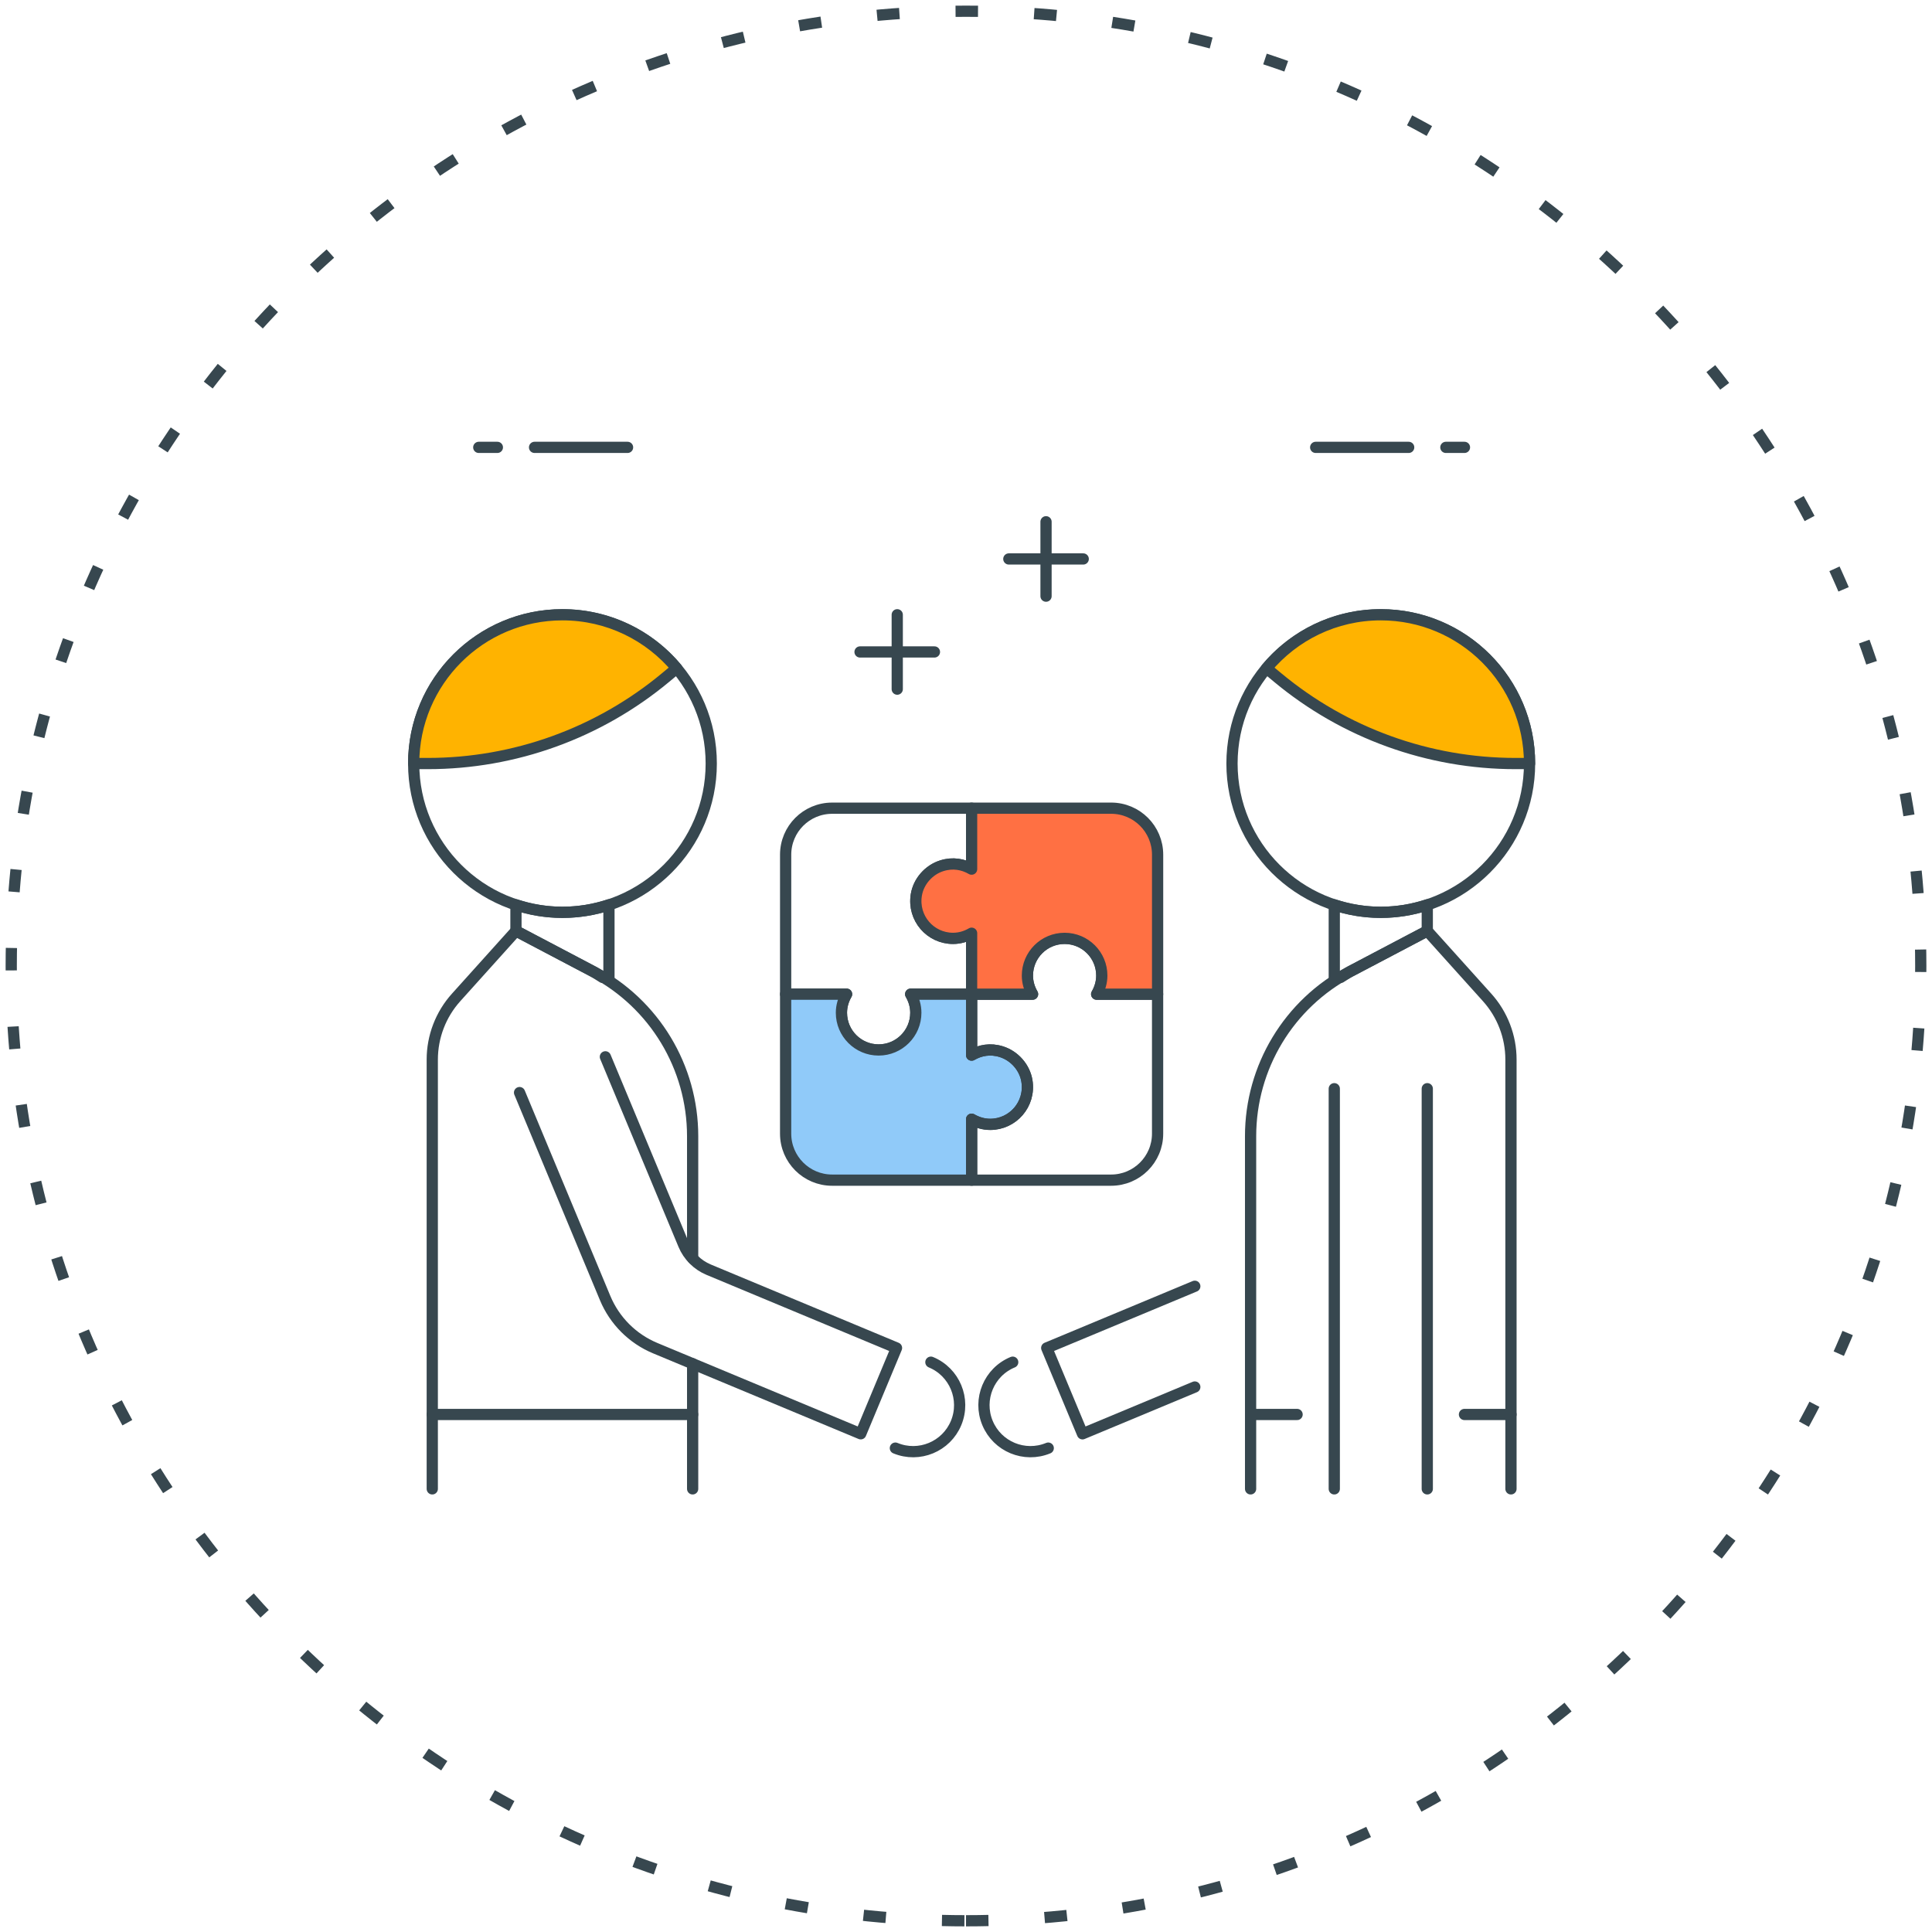 <?xml version="1.0" encoding="UTF-8"?>
<svg width="172px" height="172px" viewBox="0 0 172 172" version="1.1" xmlns="http://www.w3.org/2000/svg" xmlns:xlink="http://www.w3.org/1999/xlink">
    <!-- Generator: Sketch 49.2 (51160) - http://www.bohemiancoding.com/sketch -->
    <title>contact_img2</title>
    <desc>Created with Sketch.</desc>
    <defs></defs>
    <g id="Page-1" stroke="none" stroke-width="1" fill="none" fill-rule="evenodd">
        <g id="图标切图" transform="translate(-262, -1041)">
            <g id="contact_img2" transform="translate(263, 1042)">
                <g id="Page-1" transform="translate(35, 38)">
                    <path d="M81.131,0.828 L89.41,0.828" id="Stroke-2" stroke="#37474F" stroke-linecap="round" stroke-linejoin="round"></path>
                    <path d="M92.721,0.828 L94.377,0.828" id="Stroke-3" stroke="#37474F" stroke-linecap="round" stroke-linejoin="round"></path>
                    <path d="M19.869,0.828 L11.59,0.828" id="Stroke-4" stroke="#37474F" stroke-linecap="round" stroke-linejoin="round"></path>
                    <path d="M8.279,0.828 L6.623,0.828" id="Stroke-5" stroke="#37474F" stroke-linecap="round" stroke-linejoin="round"></path>
                    <path d="M47.845,38.075 C48.835,37.762 49.752,37.941 50.501,38.376 L50.501,32.951 L38.083,32.951 C35.796,32.951 33.943,34.803 33.943,37.09 L33.943,49.508 L39.369,49.508 C39.085,49.996 38.911,50.558 38.911,51.164 C38.911,52.992 40.393,54.475 42.222,54.475 C44.05,54.475 45.534,52.992 45.534,51.164 C45.534,50.558 45.358,49.996 45.073,49.508 L50.501,49.508 L50.501,44.08 C50.011,44.365 49.451,44.541 48.845,44.541 C46.832,44.541 45.239,42.746 45.578,40.67 C45.775,39.471 46.686,38.441 47.845,38.075 Z" id="Stroke-6" stroke="#37474F" stroke-linecap="round" stroke-linejoin="round"></path>
                    <path d="M53.155,54.632 C52.165,54.319 51.248,54.498 50.5,54.934 L50.5,49.508 L45.074,49.508 C45.359,49.996 45.532,50.558 45.532,51.164 C45.532,52.992 44.051,54.475 42.221,54.475 C40.393,54.475 38.91,52.992 38.91,51.164 C38.91,50.558 39.085,49.996 39.37,49.508 L33.942,49.508 L33.942,61.926 C33.942,64.211 35.797,66.065 38.082,66.065 L50.5,66.065 L50.5,60.638 C50.99,60.923 51.549,61.098 52.155,61.098 C54.169,61.098 55.762,59.303 55.422,57.227 C55.225,56.028 54.314,54.998 53.155,54.632" id="Fill-7" fill="#90CAF9"></path>
                    <path d="M53.155,54.632 C52.165,54.319 51.248,54.498 50.5,54.934 L50.5,49.508 L45.074,49.508 C45.359,49.996 45.532,50.558 45.532,51.164 C45.532,52.992 44.051,54.475 42.221,54.475 C40.393,54.475 38.91,52.992 38.91,51.164 C38.91,50.558 39.085,49.996 39.37,49.508 L33.942,49.508 L33.942,61.926 C33.942,64.211 35.797,66.065 38.082,66.065 L50.5,66.065 L50.5,60.638 C50.99,60.923 51.549,61.098 52.155,61.098 C54.169,61.098 55.762,59.303 55.422,57.227 C55.225,56.028 54.314,54.998 53.155,54.632 Z" id="Stroke-8" stroke="#37474F" stroke-linecap="round" stroke-linejoin="round"></path>
                    <path d="M61.631,49.508 C61.916,49.019 62.09,48.458 62.09,47.852 C62.09,46.024 60.608,44.54 58.778,44.54 C56.95,44.54 55.467,46.024 55.467,47.852 C55.467,48.458 55.642,49.019 55.927,49.508 L50.5,49.508 L50.5,54.933 C51.248,54.5 52.165,54.319 53.155,54.632 C54.314,54.998 55.225,56.028 55.422,57.227 C55.762,59.303 54.169,61.098 52.155,61.098 C51.549,61.098 50.99,60.924 50.5,60.639 L50.5,66.065 L62.918,66.065 C65.204,66.065 67.057,64.212 67.057,61.926 L67.057,49.508 L61.631,49.508 Z" id="Stroke-9" stroke="#37474F" stroke-linecap="round" stroke-linejoin="round"></path>
                    <path d="M50.5,32.95 L50.5,38.376 C49.752,37.942 48.834,37.762 47.844,38.075 C46.685,38.441 45.775,39.47 45.579,40.669 C45.24,42.746 46.833,44.54 48.844,44.54 C49.45,44.54 50.012,44.366 50.5,44.082 L50.5,49.508 L55.926,49.508 C55.643,49.019 55.467,48.458 55.467,47.852 C55.467,46.024 56.949,44.54 58.779,44.54 C60.608,44.54 62.09,46.024 62.09,47.852 C62.09,48.458 61.915,49.019 61.632,49.508 L67.058,49.508 L67.058,37.09 C67.058,34.803 65.205,32.95 62.918,32.95 L50.5,32.95 Z" id="Fill-10" fill="#FF7043"></path>
                    <path d="M50.5,32.95 L50.5,38.376 C49.752,37.942 48.834,37.762 47.844,38.075 C46.685,38.441 45.775,39.47 45.579,40.669 C45.24,42.746 46.833,44.54 48.844,44.54 C49.45,44.54 50.012,44.366 50.5,44.082 L50.5,49.508 L55.926,49.508 C55.643,49.019 55.467,48.458 55.467,47.852 C55.467,46.024 56.949,44.54 58.779,44.54 C60.608,44.54 62.09,46.024 62.09,47.852 C62.09,48.458 61.915,49.019 61.632,49.508 L67.058,49.508 L67.058,37.09 C67.058,34.803 65.205,32.95 62.918,32.95 L50.5,32.95 Z" id="Stroke-11" stroke="#37474F" stroke-linecap="round" stroke-linejoin="round"></path>
                    <path d="M43.879,22.352 L43.879,15.73" id="Stroke-12" stroke="#37474F" stroke-linecap="round" stroke-linejoin="round"></path>
                    <path d="M40.567,19.041 L47.19,19.041" id="Stroke-13" stroke="#37474F" stroke-linecap="round" stroke-linejoin="round"></path>
                    <path d="M57.125,14.074 L57.125,7.451" id="Stroke-14" stroke="#37474F" stroke-linecap="round" stroke-linejoin="round"></path>
                    <path d="M53.813,10.762 L60.436,10.762" id="Stroke-15" stroke="#37474F" stroke-linecap="round" stroke-linejoin="round"></path>
                    <path d="M27.32,28.976 C27.32,36.291 21.389,42.221 14.074,42.221 C6.759,42.221 0.828,36.291 0.828,28.976 C0.828,21.661 6.759,15.73 14.074,15.73 C21.389,15.73 27.32,21.661 27.32,28.976 Z" id="Stroke-16" stroke="#37474F" stroke-linecap="round" stroke-linejoin="round"></path>
                    <path d="M23.258,21.316 L24.245,20.495 C21.816,17.584 18.162,15.73 14.074,15.73 C6.759,15.73 0.828,21.659 0.828,28.976 L2.078,28.976 C9.817,28.976 17.309,26.265 23.258,21.316" id="Fill-17" fill="#FFB300"></path>
                    <path d="M23.258,21.316 L24.245,20.495 C21.816,17.584 18.162,15.73 14.074,15.73 C6.759,15.73 0.828,21.659 0.828,28.976 L2.078,28.976 C9.817,28.976 17.309,26.265 23.258,21.316 Z" id="Stroke-18" stroke="#37474F" stroke-linecap="round" stroke-linejoin="round"></path>
                    <path d="M17.895,55.086 L24.864,71.809 C25.283,72.816 26.084,73.617 27.093,74.037 L43.814,81.005 L40.628,88.646 L22.334,81.023 C20.317,80.184 18.716,78.581 17.875,76.566 L10.254,58.27" id="Stroke-19" stroke="#37474F" stroke-linecap="round" stroke-linejoin="round"></path>
                    <path d="M25.664,93.549 L25.664,82.411" id="Stroke-20" stroke="#37474F" stroke-linecap="round" stroke-linejoin="round"></path>
                    <path d="M25.664,73.029 L25.664,62.153 C25.664,56.005 22.258,50.364 16.817,47.499 L9.934,43.877 L4.61,49.794 C3.24,51.314 2.484,53.288 2.484,55.333 L2.484,93.549" id="Stroke-21" stroke="#37474F" stroke-linecap="round" stroke-linejoin="round"></path>
                    <path d="M46.879,82.274 L46.874,82.271 C48.99,83.144 49.995,85.568 49.12,87.682 C48.245,89.791 45.828,90.795 43.717,89.924 L43.712,89.922" id="Stroke-22" stroke="#37474F" stroke-linecap="round" stroke-linejoin="round"></path>
                    <path d="M14.074,42.221 C12.627,42.221 11.237,41.981 9.934,41.552 L9.934,43.877 L16.817,47.5 C17.11,47.654 17.374,47.846 17.653,48.016 L18.213,48.016 L18.213,41.552 C16.91,41.981 15.521,42.221 14.074,42.221 Z" id="Stroke-23" stroke="#37474F" stroke-linecap="round" stroke-linejoin="round"></path>
                    <path d="M2.484,86.926 L25.664,86.926" id="Stroke-24" stroke="#37474F" stroke-linecap="round" stroke-linejoin="round"></path>
                    <path d="M73.681,28.976 C73.681,36.291 79.612,42.221 86.927,42.221 C94.242,42.221 100.172,36.291 100.172,28.976 C100.172,21.661 94.242,15.73 86.927,15.73 C79.612,15.73 73.681,21.661 73.681,28.976 Z" id="Stroke-25" stroke="#37474F" stroke-linecap="round" stroke-linejoin="round"></path>
                    <path d="M77.742,21.316 L76.755,20.495 C79.184,17.584 82.838,15.73 86.926,15.73 C94.241,15.73 100.172,21.659 100.172,28.976 L98.922,28.976 C91.183,28.976 83.691,26.265 77.742,21.316" id="Fill-26" fill="#FFB300"></path>
                    <path d="M77.742,21.316 L76.755,20.495 C79.184,17.584 82.838,15.73 86.926,15.73 C94.241,15.73 100.172,21.659 100.172,28.976 L98.922,28.976 C91.183,28.976 83.691,26.265 77.742,21.316 Z" id="Stroke-27" stroke="#37474F" stroke-linecap="round" stroke-linejoin="round"></path>
                    <path d="M54.154,82.274 L54.159,82.271 C52.043,83.144 51.038,85.568 51.914,87.682 C52.788,89.791 55.206,90.795 57.317,89.924 L57.322,89.922" id="Stroke-28" stroke="#37474F" stroke-linecap="round" stroke-linejoin="round"></path>
                    <polyline id="Stroke-29" stroke="#37474F" stroke-linecap="round" stroke-linejoin="round" points="70.369 75.512 57.186 81.005 60.372 88.647 70.369 84.481"></polyline>
                    <path d="M82.787,93.549 L82.787,57.924" id="Stroke-30" stroke="#37474F" stroke-linecap="round" stroke-linejoin="round"></path>
                    <path d="M91.066,57.924 L91.066,93.549" id="Stroke-31" stroke="#37474F" stroke-linecap="round" stroke-linejoin="round"></path>
                    <path d="M98.517,93.549 L98.517,55.333 C98.517,53.287 97.76,51.315 96.391,49.795 L91.066,43.877 L84.183,47.5 C78.742,50.363 75.336,56.005 75.336,62.152 L75.336,93.549" id="Stroke-32" stroke="#37474F" stroke-linecap="round" stroke-linejoin="round"></path>
                    <path d="M86.927,42.221 C88.374,42.221 89.763,41.981 91.066,41.552 L91.066,43.877 L84.183,47.5 C83.89,47.654 83.627,47.846 83.347,48.016 L82.787,48.016 L82.787,41.552 C84.09,41.981 85.48,42.221 86.927,42.221 Z" id="Stroke-33" stroke="#37474F" stroke-linecap="round" stroke-linejoin="round"></path>
                    <path d="M75.336,86.926 L79.476,86.926" id="Stroke-34" stroke="#37474F" stroke-linecap="round" stroke-linejoin="round"></path>
                    <path d="M94.377,86.926 L98.517,86.926" id="Stroke-35" stroke="#37474F" stroke-linecap="round" stroke-linejoin="round"></path>
                </g>
                <path d="M85,170 C131.944,170 170,131.944 170,85 C170,38.056 131.944,0 85,0 C38.056,0 0,38.056 0,85 C0,131.944 38.056,170 85,170 Z" id="Oval-10" stroke="#37474F" stroke-dasharray="2,5"></path>
            </g>
        </g>
    </g>
</svg>